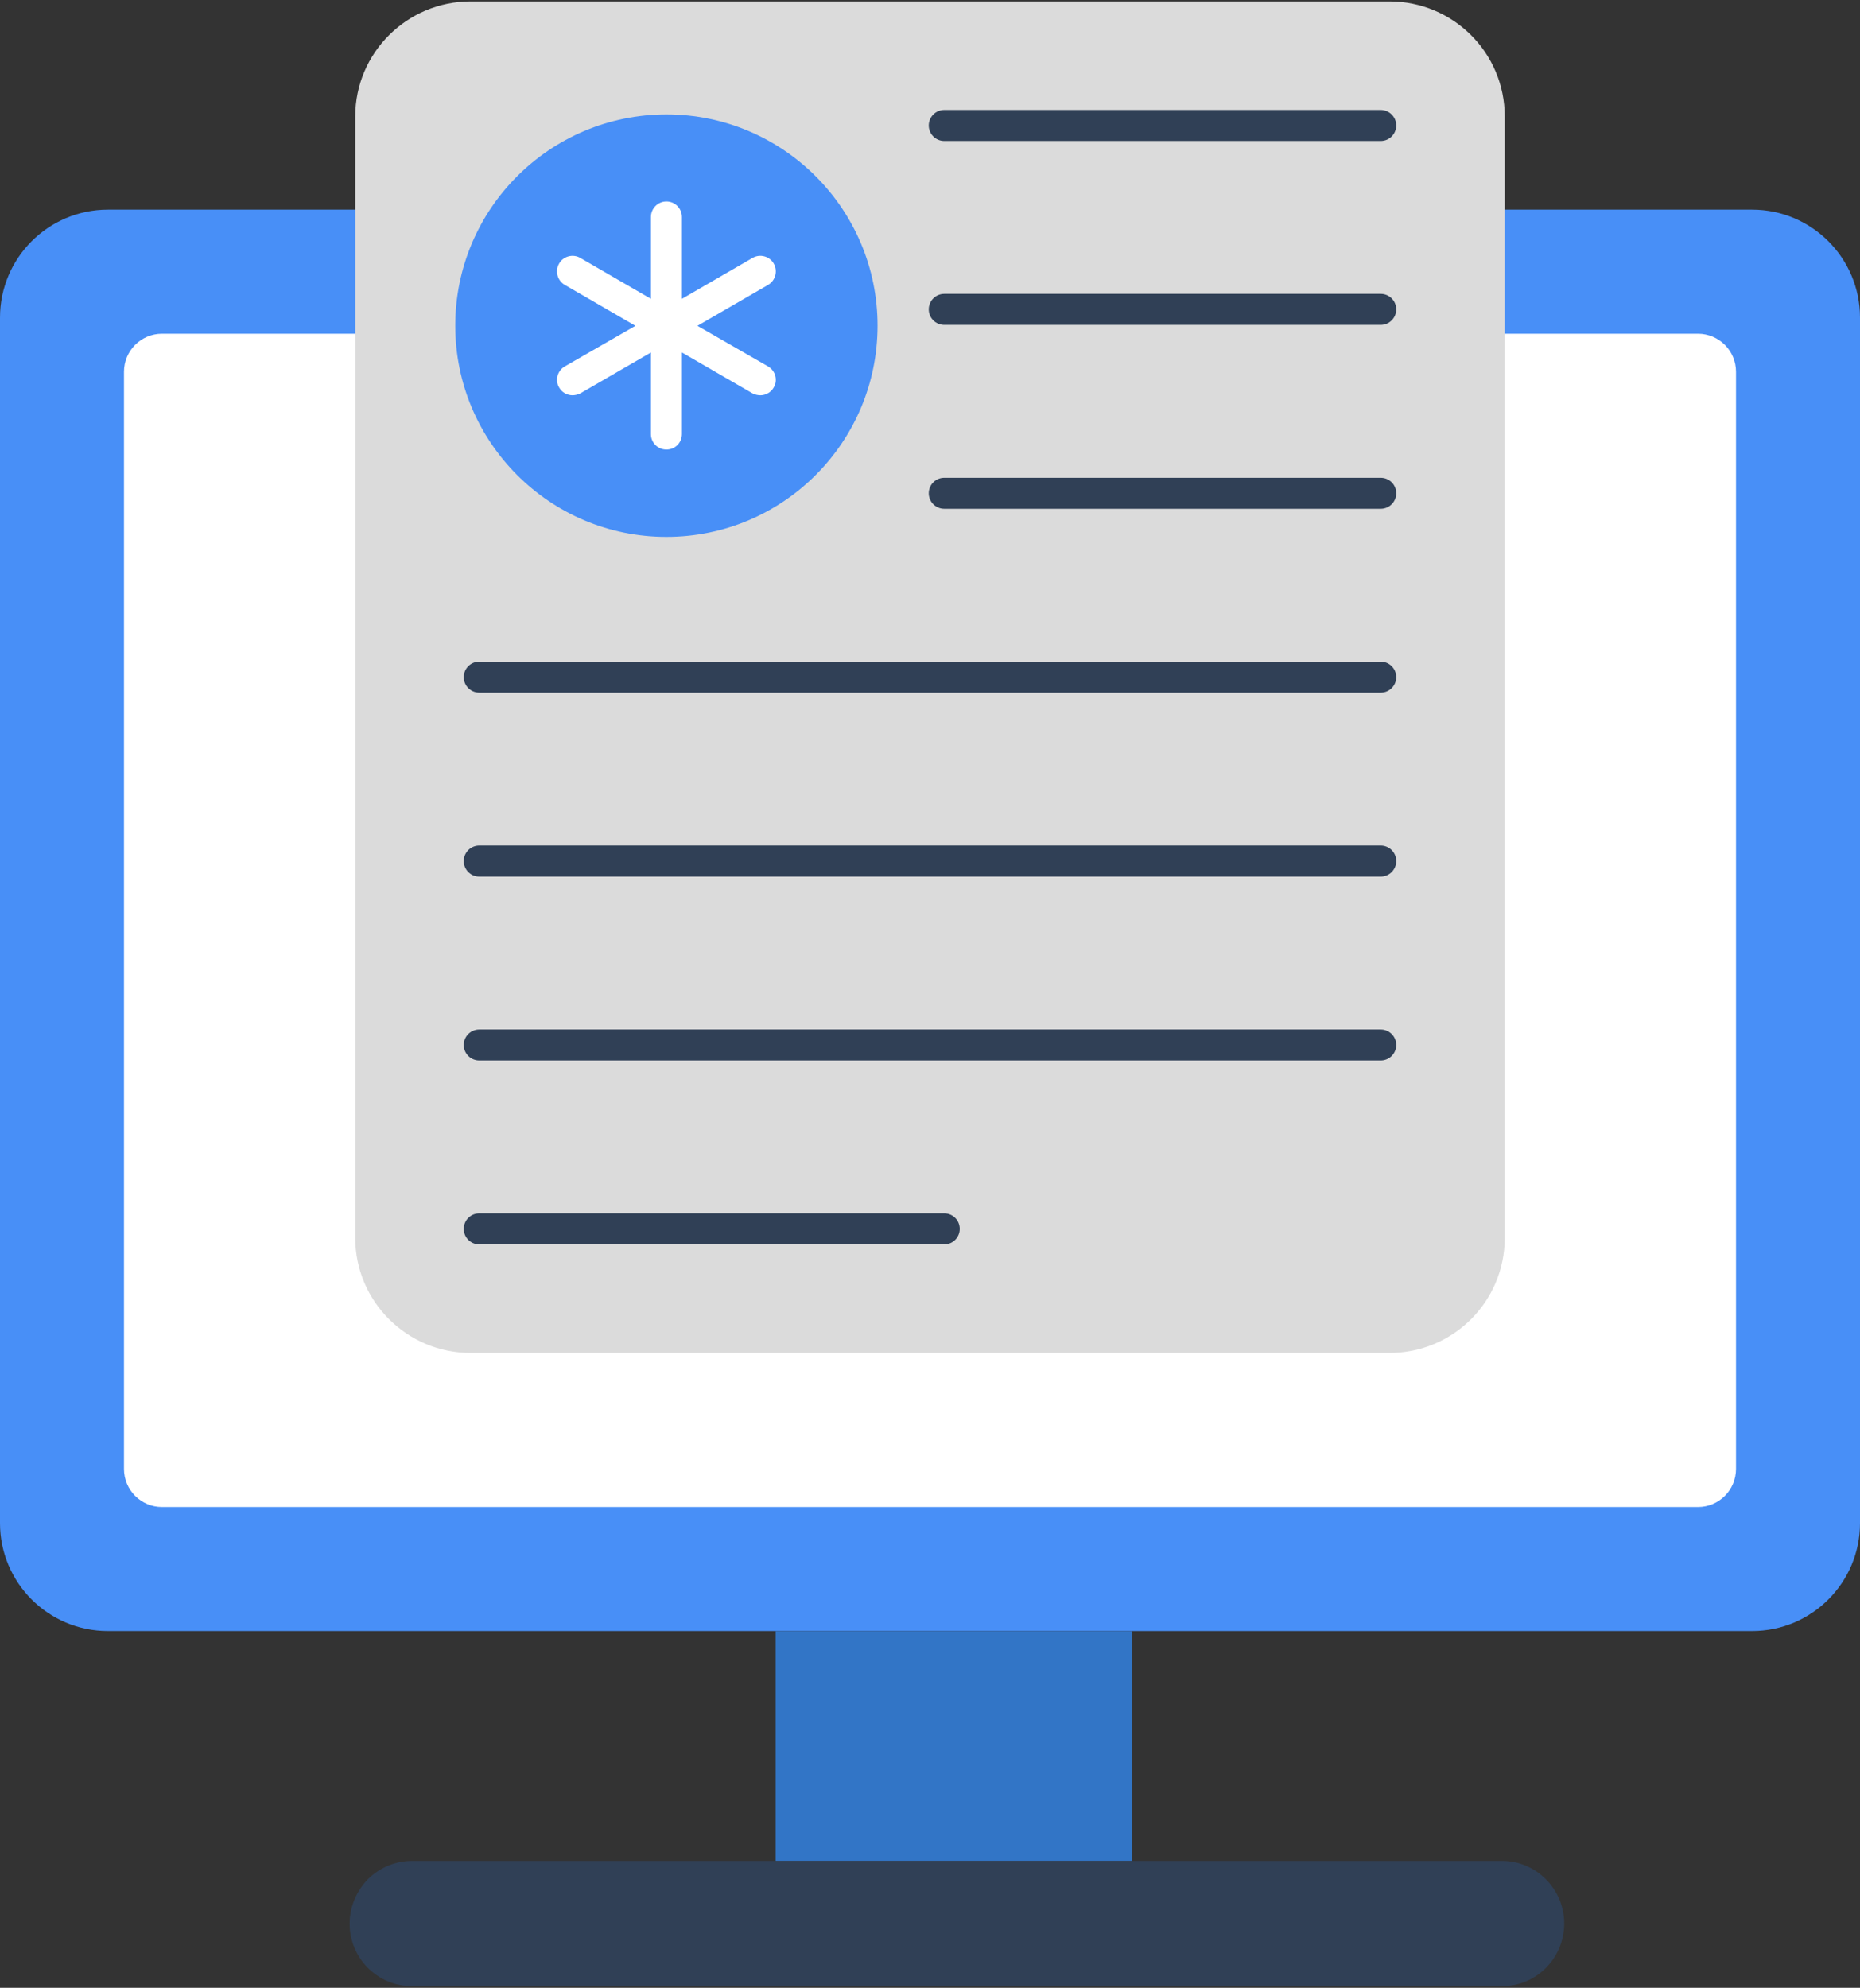 <svg width="205" height="219" viewBox="0 0 205 219" fill="none" xmlns="http://www.w3.org/2000/svg">
<rect x="0" y="0" width="205" height="219" fill="#333333" stroke="none"/>
<path d="M193.106 179.696H11.895C5.325 179.696 7.62939e-06 174.371 7.62939e-06 167.802V34.994C7.62939e-06 28.424 5.325 23.099 11.895 23.099H193.106C199.675 23.099 205 28.424 205 34.994V167.802C205 174.371 199.675 179.696 193.106 179.696Z" fill="#488FF7"/>
<path d="M13.666 161.838V40.958C13.666 38.643 15.543 36.766 17.858 36.766H187.141C189.456 36.766 191.333 38.643 191.333 40.958V161.838C191.333 164.153 189.456 166.03 187.141 166.03H17.858C15.543 166.03 13.666 164.153 13.666 161.838Z" fill="white"/>
<path d="M85.485 179.696H124.725V205.037H85.485V179.696Z" fill="#3275C6"/>
<path d="M172.4 211.922C172.4 213.835 171.615 215.578 170.385 216.808C169.154 218.038 167.446 218.823 165.533 218.823H45.437C41.61 218.823 38.535 215.749 38.535 211.922C38.535 210.043 39.321 208.301 40.551 207.036C41.781 205.806 43.523 205.02 45.437 205.02H165.533C169.325 205.02 172.4 208.13 172.4 211.922Z" fill="#304056"/>
<path d="M165.845 12.832V136.379C165.845 143.384 160.173 149.055 153.135 149.055H51.865C44.861 149.055 39.155 143.384 39.155 136.379V12.832C39.155 5.829 44.861 0.156 51.865 0.156H153.135C160.173 0.156 165.845 5.829 165.845 12.832Z" fill="#DBDBDB"/>
<path d="M104.071 137.097H52.821C51.877 137.097 51.113 136.332 51.113 135.389C51.113 134.445 51.877 133.68 52.821 133.68H104.071C105.015 133.68 105.779 134.445 105.779 135.389C105.779 136.332 105.015 137.097 104.071 137.097Z" fill="#304056"/>
<path d="M152.178 15.532H104.071C103.127 15.532 102.363 14.767 102.363 13.824C102.363 12.88 103.127 12.115 104.071 12.115H152.178C153.122 12.115 153.886 12.88 153.886 13.824C153.886 14.767 153.122 15.532 152.178 15.532Z" fill="#304056"/>
<path d="M152.178 35.792H104.071C103.127 35.792 102.363 35.028 102.363 34.084C102.363 33.141 103.127 32.376 104.071 32.376H152.178C153.122 32.376 153.886 33.141 153.886 34.084C153.886 35.028 153.122 35.792 152.178 35.792Z" fill="#304056"/>
<path d="M152.178 56.054H104.071C103.127 56.054 102.363 55.289 102.363 54.345C102.363 53.402 103.127 52.637 104.071 52.637H152.178C153.122 52.637 153.886 53.402 153.886 54.345C153.886 55.289 153.122 56.054 152.178 56.054Z" fill="#304056"/>
<path d="M152.178 76.314H52.821C51.877 76.314 51.113 75.549 51.113 74.606C51.113 73.663 51.877 72.898 52.821 72.898H152.178C153.122 72.898 153.886 73.663 153.886 74.606C153.886 75.549 153.122 76.314 152.178 76.314Z" fill="#304056"/>
<path d="M152.178 96.575H52.821C51.877 96.575 51.113 95.81 51.113 94.867C51.113 93.923 51.877 93.158 52.821 93.158H152.178C153.122 93.158 153.886 93.923 153.886 94.867C153.886 95.81 153.122 96.575 152.178 96.575Z" fill="#304056"/>
<path d="M152.178 116.836H52.821C51.877 116.836 51.113 116.071 51.113 115.128C51.113 114.184 51.877 113.419 52.821 113.419H152.178C153.122 113.419 153.886 114.184 153.886 115.128C153.886 116.071 153.122 116.836 152.178 116.836Z" fill="#304056"/>
<path d="M73.448 59.149C86.3 59.149 96.719 48.73 96.719 35.878C96.719 23.026 86.3 12.607 73.448 12.607C60.596 12.607 50.177 23.026 50.177 35.878C50.177 48.73 60.596 59.149 73.448 59.149Z" fill="#488FF7"/>
<path d="M85.271 42.695C84.963 43.242 84.382 43.549 83.802 43.549C83.528 43.549 83.221 43.481 82.948 43.344L75.158 38.834V47.82C75.158 48.776 74.406 49.528 73.449 49.528C72.493 49.528 71.741 48.776 71.741 47.82V38.834L63.951 43.344C63.677 43.481 63.37 43.549 63.097 43.549C62.516 43.549 61.935 43.242 61.628 42.695C61.149 41.909 61.423 40.85 62.243 40.371L70.033 35.895L62.243 31.386C61.423 30.907 61.149 29.847 61.628 29.028C62.072 28.242 63.131 27.934 63.951 28.413L71.741 32.922V23.903C71.741 22.981 72.493 22.195 73.449 22.195C74.406 22.195 75.158 22.981 75.158 23.903V32.922L82.948 28.413C83.768 27.934 84.827 28.242 85.271 29.028C85.749 29.847 85.476 30.907 84.656 31.386L76.866 35.895L84.656 40.371C85.476 40.85 85.749 41.909 85.271 42.695Z" fill="white"/>
</svg>
